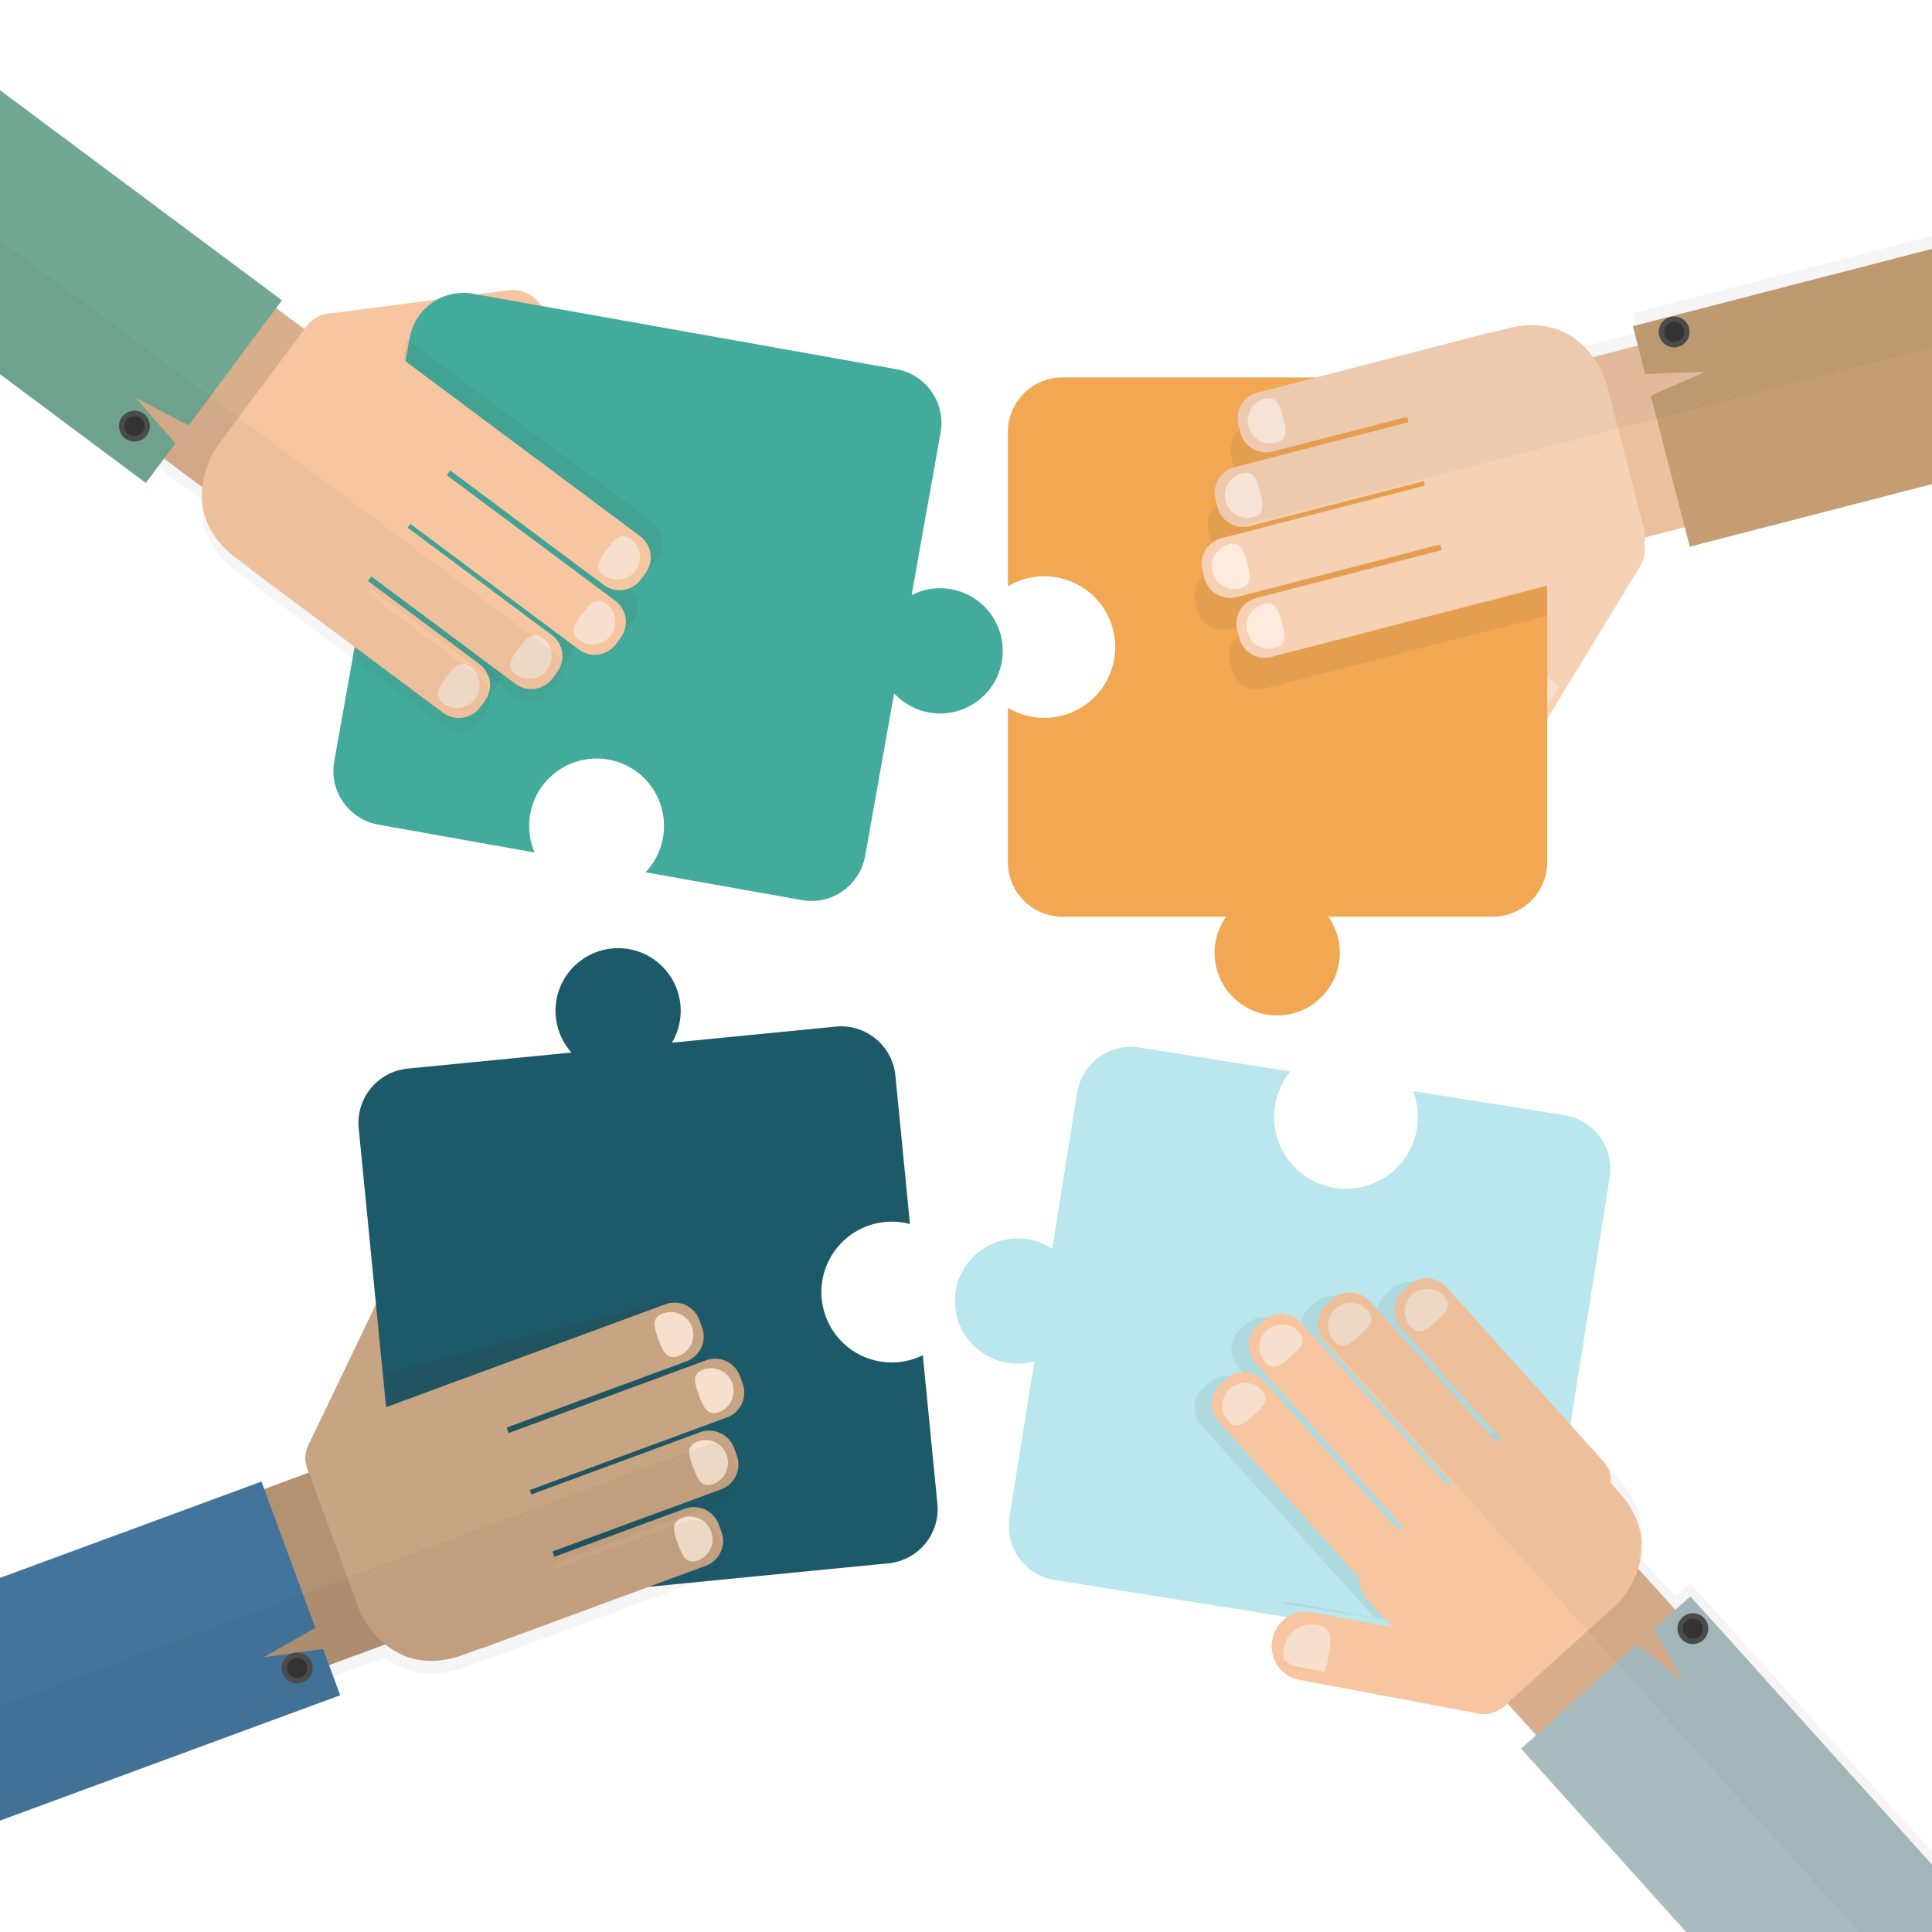 <svg id="_4Hands" data-name="4Hands" xmlns="http://www.w3.org/2000/svg" xmlns:xlink="http://www.w3.org/1999/xlink" width="450" height="450" viewBox="0 0 450 450">
  <defs>
    <clipPath id="clip-path">
      <rect id="Rectangle_5" data-name="Rectangle 5" width="450" height="450" fill="none"/>
    </clipPath>
    <filter id="Path_32" x="207.415" y="228.822" width="182.665" height="170.126" filterUnits="userSpaceOnUse">
      <feOffset dy="3" input="SourceAlpha"/>
      <feGaussianBlur stdDeviation="5" result="blur"/>
      <feFlood flood-opacity="0.349"/>
      <feComposite operator="in" in2="blur"/>
      <feComposite in="SourceGraphic"/>
    </filter>
    <filter id="Path_2044" x="332.227" y="348.225" width="95.974" height="96.442" filterUnits="userSpaceOnUse">
      <feOffset dy="3" input="SourceAlpha"/>
      <feGaussianBlur stdDeviation="5" result="blur-2"/>
      <feFlood flood-opacity="0.349"/>
      <feComposite operator="in" in2="blur-2"/>
      <feComposite in="SourceGraphic"/>
    </filter>
    <filter id="Path_34" x="301.591" y="314.818" width="95.811" height="99.384" filterUnits="userSpaceOnUse">
      <feOffset dy="3" input="SourceAlpha"/>
      <feGaussianBlur stdDeviation="5" result="blur-3"/>
      <feFlood flood-opacity="0.349"/>
      <feComposite operator="in" in2="blur-3"/>
      <feComposite in="SourceGraphic"/>
    </filter>
    <filter id="Path_43" x="281.203" y="360.375" width="87.18" height="53.827" filterUnits="userSpaceOnUse">
      <feOffset dy="3" input="SourceAlpha"/>
      <feGaussianBlur stdDeviation="5" result="blur-4"/>
      <feFlood flood-opacity="0.349"/>
      <feComposite operator="in" in2="blur-4"/>
      <feComposite in="SourceGraphic"/>
    </filter>
    <filter id="Path_45" x="339.287" y="356.793" width="150.246" height="155.256" filterUnits="userSpaceOnUse">
      <feOffset dy="3" input="SourceAlpha"/>
      <feGaussianBlur stdDeviation="5" result="blur-5"/>
      <feFlood flood-opacity="0.349"/>
      <feComposite operator="in" in2="blur-5"/>
      <feComposite in="SourceGraphic"/>
    </filter>
    <filter id="Path_49" x="336.192" y="110.876" width="55.935" height="69.864" filterUnits="userSpaceOnUse">
      <feOffset dy="3" input="SourceAlpha"/>
      <feGaussianBlur stdDeviation="3" result="blur-6"/>
      <feFlood flood-opacity="0.349"/>
      <feComposite operator="in" in2="blur-6"/>
      <feComposite in="SourceGraphic"/>
    </filter>
    <filter id="Path_51" x="219.76" y="72.906" width="155.608" height="178.601" filterUnits="userSpaceOnUse">
      <feOffset dy="3" input="SourceAlpha"/>
      <feGaussianBlur stdDeviation="5" result="blur-7"/>
      <feFlood flood-opacity="0.349"/>
      <feComposite operator="in" in2="blur-7"/>
      <feComposite in="SourceGraphic"/>
    </filter>
    <filter id="Path_101" x="357.248" y="62.908" width="77.389" height="72.838" filterUnits="userSpaceOnUse">
      <feOffset dy="3" input="SourceAlpha"/>
      <feGaussianBlur stdDeviation="3" result="blur-8"/>
      <feFlood flood-opacity="0.349"/>
      <feComposite operator="in" in2="blur-8"/>
      <feComposite in="SourceGraphic"/>
    </filter>
    <filter id="Path_62" x="371.315" y="36.764" width="148.212" height="99.568" filterUnits="userSpaceOnUse">
      <feOffset dy="3" input="SourceAlpha"/>
      <feGaussianBlur stdDeviation="3" result="blur-9"/>
      <feFlood flood-opacity="0.349"/>
      <feComposite operator="in" in2="blur-9"/>
      <feComposite in="SourceGraphic"/>
    </filter>
    <filter id="Path_67" x="68.485" y="205.841" width="164.911" height="183.119" filterUnits="userSpaceOnUse">
      <feOffset dy="3" input="SourceAlpha"/>
      <feGaussianBlur stdDeviation="5" result="blur-10"/>
      <feFlood flood-opacity="0.349"/>
      <feComposite operator="in" in2="blur-10"/>
      <feComposite in="SourceGraphic"/>
    </filter>
    <filter id="Path_78" x="-67.434" y="330.085" width="161.677" height="121.544" filterUnits="userSpaceOnUse">
      <feOffset dy="3" input="SourceAlpha"/>
      <feGaussianBlur stdDeviation="5" result="blur-11"/>
      <feFlood flood-opacity="0.349"/>
      <feComposite operator="in" in2="blur-11"/>
      <feComposite in="SourceGraphic"/>
    </filter>
    <filter id="Path_81" x="-57.787" y="321.236" width="244.774" height="130.392" filterUnits="userSpaceOnUse">
      <feOffset dy="3" input="SourceAlpha"/>
      <feGaussianBlur stdDeviation="5" result="blur-12"/>
      <feFlood flood-opacity="0.349"/>
      <feComposite operator="in" in2="blur-12"/>
      <feComposite in="SourceGraphic"/>
    </filter>
    <filter id="Path_83" x="62.647" y="53.218" width="185.91" height="171.634" filterUnits="userSpaceOnUse">
      <feOffset dy="3" input="SourceAlpha"/>
      <feGaussianBlur stdDeviation="5" result="blur-13"/>
      <feFlood flood-opacity="0.349"/>
      <feComposite operator="in" in2="blur-13"/>
      <feComposite in="SourceGraphic"/>
    </filter>
    <filter id="Path_94" x="-71.881" y="-11.237" width="146.547" height="132.716" filterUnits="userSpaceOnUse">
      <feOffset dy="3" input="SourceAlpha"/>
      <feGaussianBlur stdDeviation="3" result="blur-14"/>
      <feFlood flood-opacity="0.349"/>
      <feComposite operator="in" in2="blur-14"/>
      <feComposite in="SourceGraphic"/>
    </filter>
    <filter id="Path_97" x="-77.881" y="5.133" width="223.879" height="180.103" filterUnits="userSpaceOnUse">
      <feOffset dy="3" input="SourceAlpha"/>
      <feGaussianBlur stdDeviation="5" result="blur-15"/>
      <feFlood flood-opacity="0.349"/>
      <feComposite operator="in" in2="blur-15"/>
      <feComposite in="SourceGraphic"/>
    </filter>
  </defs>
  <g id="Group_45" data-name="Group 45" clip-path="url(#clip-path)">
    <g id="Group_14" data-name="Group 14" transform="translate(222.415 240.822)">
      <g transform="matrix(1, 0, 0, 1, -222.41, -240.82)" filter="url(#Path_32)">
        <path id="Path_32-2" data-name="Path 32" d="M537.36,444.05,502.1,438.432a16.738,16.738,0,1,1-28.576-4.553l-35.109-5.592a12.706,12.706,0,0,0-14.547,10.549l-5.8,36.383A14.581,14.581,0,1,0,413.9,501.4l-5.8,36.382a12.707,12.707,0,0,0,10.549,14.547L517.6,568.093a12.706,12.706,0,0,0,14.547-10.549L547.91,458.6A12.707,12.707,0,0,0,537.36,444.05Z" transform="translate(-172.99 -187.31)" fill="#b9e7ed"/>
      </g>
      <path id="Path_33" data-name="Path 33" d="M575.55,602.473l5.471-34.347-31.755-35.265a6.159,6.159,0,0,0-8.7-.454l-1.375,1.237a6.163,6.163,0,0,0-.455,8.7L560.394,566.4l-.682.614-.289.259-28.016-31.112a6.163,6.163,0,0,0-8.7-.455l-1.375,1.238a6.2,6.2,0,0,0-.571.6c-.044.052-.088.1-.13.159a6.135,6.135,0,0,0-.441.625c-.007.011-.014.021-.021.031a6.09,6.09,0,0,0-.362.718c-.023.051-.043.1-.063.154a6.235,6.235,0,0,0-.244.727l-.007.024a6.237,6.237,0,0,0-.148.806c0,.037-.008.074-.011.111a6.2,6.2,0,0,0-.033.8h0a6.187,6.187,0,0,0,.084.844c0,.021.008.042.012.064a6.187,6.187,0,0,0,.2.806l0,.008h0a6.127,6.127,0,0,0,1.278,2.22l28.016,31.112-.8.719L515.341,541.1a6.159,6.159,0,0,0-8.7-.453l-1.375,1.237a6.158,6.158,0,0,0-.456,8.7l32.752,36.374-1,.9L506.722,554.72a6.16,6.16,0,0,0-8.7-.455l-1.376,1.238a6.162,6.162,0,0,0-.454,8.7l36.679,40.734,0,0,3.751,4.165-18.547-3.49a7.785,7.785,0,0,0-3.352.035L561,613.022A12.706,12.706,0,0,0,575.55,602.473Z" transform="translate(-438.807 -473.056)" fill="#333" opacity="0.08"/>
      <g id="Group_13" data-name="Group 13" transform="translate(59.834 56.93)">
        <g id="Group_12" data-name="Group 12">
          <g id="Group_10" data-name="Group 10">
            <g transform="matrix(1, 0, 0, 1, -282.25, -297.75)" filter="url(#Path_2044)">
              <path id="Path_2044-2" data-name="Path 2044" d="M2.762,2.419H46.473V52.468H2.762Z" transform="matrix(0.74, -0.67, 0.67, 0.74, 343.56, 389.53)" fill="#d9ae8d"/>
            </g>
            <g transform="matrix(1, 0, 0, 1, -282.25, -297.75)" filter="url(#Path_34)">
              <path id="Path_34-2" data-name="Path 34" d="M623.2,598.591c11.248,12.493,2.017,24.175-.89,26.793L596.56,648.575a7.089,7.089,0,0,1-10.009-.527l-21.9-24.322a7.084,7.084,0,0,1,.524-10.007l34.3-30.888a7.086,7.086,0,0,1,10.008.524Z" transform="translate(-246.24 -254.19)" fill="#f7c6a1"/>
            </g>
            <g id="Group_5" data-name="Group 5" transform="translate(0 21.859)">
              <path id="Path_35" data-name="Path 35" d="M550.569,610.97a6.162,6.162,0,0,1-.455,8.7l-1.374,1.237a6.16,6.16,0,0,1-8.7-.458l-36.68-40.734a6.162,6.162,0,0,1,.455-8.7l1.376-1.238a6.16,6.16,0,0,1,8.7.454Z" transform="translate(-501.776 -568.198)" fill="#f7c6a1"/>
              <path id="Path_36" data-name="Path 36" d="M515.31,574.318c1.952,2.168.274,3.84-1.894,5.792s-4,3.446-5.957,1.277a5.283,5.283,0,0,1,7.851-7.07Z" transform="translate(-503.669 -570.111)" fill="#f7dfcd"/>
            </g>
            <g id="Group_6" data-name="Group 6" transform="translate(8.619 8.241)">
              <path id="Path_37" data-name="Path 37" d="M565.892,586.756a6.162,6.162,0,0,1-.456,8.7l-1.372,1.238a6.163,6.163,0,0,1-8.7-.457L518.68,555.5a6.158,6.158,0,0,1,.456-8.7l1.375-1.237a6.159,6.159,0,0,1,8.7.452Z" transform="translate(-517.098 -543.986)" fill="#f7c6a1"/>
              <path id="Path_38" data-name="Path 38" d="M530.634,550.109c1.953,2.167.273,3.838-1.894,5.79s-4.005,3.448-5.957,1.279a5.282,5.282,0,0,1,7.851-7.068Z" transform="translate(-518.992 -545.901)" fill="#f7dfcd"/>
            </g>
            <g id="Group_7" data-name="Group 7" transform="translate(24.685 3.297)">
              <path id="Path_39" data-name="Path 39" d="M594.453,577.97a6.16,6.16,0,0,1-.455,8.7l-1.375,1.238a6.158,6.158,0,0,1-8.7-.457l-36.681-40.734a6.163,6.163,0,0,1,.455-8.7l1.376-1.238a6.162,6.162,0,0,1,8.7.455Z" transform="translate(-545.66 -535.198)" fill="#f7c6a1"/>
              <path id="Path_40" data-name="Path 40" d="M559.194,541.32c1.953,2.167.275,3.839-1.894,5.791s-4,3.446-5.956,1.28a5.283,5.283,0,1,1,7.85-7.071Z" transform="translate(-547.553 -537.112)" fill="#f7dfcd"/>
            </g>
            <g id="Group_8" data-name="Group 8" transform="translate(42.544)">
              <path id="Path_41" data-name="Path 41" d="M626.2,572.108a6.161,6.161,0,0,1-.454,8.7l-1.374,1.238a6.159,6.159,0,0,1-8.7-.457l-36.681-40.734a6.162,6.162,0,0,1,.455-8.7l1.375-1.237a6.159,6.159,0,0,1,8.7.455Z" transform="translate(-577.41 -529.336)" fill="#f7c6a1"/>
              <path id="Path_42" data-name="Path 42" d="M590.944,535.458c1.952,2.169.274,3.84-1.894,5.791s-4,3.448-5.957,1.279a5.283,5.283,0,1,1,7.851-7.07Z" transform="translate(-579.302 -531.251)" fill="#f7dfcd"/>
            </g>
            <g id="Group_9" data-name="Group 9" transform="translate(13.954 74.624)">
              <g transform="matrix(1, 0, 0, 1, -296.2, -372.38)" filter="url(#Path_43)">
                <path id="Path_43-2" data-name="Path 43" d="M577.546,669.97a7.825,7.825,0,0,1,6.048,9.267l-.08.376a7.825,7.825,0,0,1-9.268,6.046l-41.446-7.8a7.826,7.826,0,0,1-6.049-9.265l.081-.376a7.822,7.822,0,0,1,9.266-6.046Z" transform="translate(-230.38 -289.63)" fill="#f7c6a1"/>
              </g>
              <path id="Path_44" data-name="Path 44" d="M531.516,678.153a6.683,6.683,0,0,0,.1,2.769,7.751,7.751,0,0,0,3.3,1.567l6.1,1.186a18.859,18.859,0,0,0,.908-3.719c.631-3.652,1-6.636-2.654-7.267A6.709,6.709,0,0,0,531.516,678.153Z" transform="translate(-528.698 -666.633)" fill="#f7dfcd"/>
            </g>
          </g>
          <g transform="matrix(1, 0, 0, 1, -282.25, -297.75)" filter="url(#Path_45)">
            <path id="Path_45-2" data-name="Path 45" d="M750.089,745.388l-39.423,35.5-80.823-89.757,27-24.309,10.858,8.717-6.99-12.2,8.557-7.7Z" transform="translate(-275.56 -286.84)" fill="#a8bcbf"/>
          </g>
          <g id="Group_11" data-name="Group 11" transform="translate(108.463 77.996)">
            <path id="Path_46" data-name="Path 46" d="M700.861,669.185a3.593,3.593,0,1,1-5.074-.267A3.593,3.593,0,0,1,700.861,669.185Z" transform="translate(-694.599 -667.996)" fill="#4d4d4d"/>
            <path id="Path_47" data-name="Path 47" d="M700.906,671.007a2.334,2.334,0,1,1-3.3-.172A2.334,2.334,0,0,1,700.906,671.007Z" transform="translate(-695.578 -668.976)" fill="#333"/>
          </g>
        </g>
        <path id="Path_48" data-name="Path 48" d="M566.934,530.92l-1.375,1.237a6.162,6.162,0,0,0-.455,8.7l21.66,24.054-.971.872L557.776,534.67a6.162,6.162,0,0,0-8.7-.455l-1.376,1.238a6.16,6.16,0,0,0-1.733,6.479l148.606,165.03,18.69-16.83-80.823-89.756-3.469,3.124-8.648-9.6c1.541-4.933,1.32-11.308-4.627-17.915l-2.8-3.1a6.083,6.083,0,0,0-.584-.773l-36.68-40.733A6.159,6.159,0,0,0,566.934,530.92Z" transform="translate(-520.978 -529.336)" fill="#333" opacity="0.05"/>
      </g>
    </g>
    <g id="Group_24" data-name="Group 24" transform="translate(234.76 42.764)">
      <g id="Group_15" data-name="Group 15" transform="translate(110.431 74.112)">
        <g transform="matrix(1, 0, 0, 1, -345.19, -116.88)" filter="url(#Path_49)">
          <path id="Path_49-2" data-name="Path 49" d="M636.869,211.391a7.825,7.825,0,0,1,10.807-2.379l.324.209a7.824,7.824,0,0,1,2.375,10.807l-21.962,36.006a7.826,7.826,0,0,1-10.806,2.378l-.323-.209a7.821,7.821,0,0,1-2.376-10.806Z" transform="translate(-268.48 -90.9)" fill="#f7d1b4"/>
        </g>
        <path id="Path_50" data-name="Path 50" d="M627.963,287.867a6.684,6.684,0,0,0,2.627.883,7.761,7.761,0,0,0,2.631-2.527l3.268-5.288a18.8,18.8,0,0,0-3.157-2.165c-3.193-1.883-5.854-3.28-7.737-.089A6.71,6.71,0,0,0,627.963,287.867Z" transform="translate(-618.482 -237.968)" fill="#f7dfcd"/>
      </g>
      <g transform="matrix(1, 0, 0, 1, -234.76, -42.76)" filter="url(#Path_51)">
        <path id="Path_51-2" data-name="Path 51" d="M530.253,150.944h-100.2a12.707,12.707,0,0,0-12.706,12.706v35.967a16.494,16.494,0,1,1,0,28.262v35.966a12.707,12.707,0,0,0,12.706,12.706h38.113a14.581,14.581,0,1,0,23.813,0h38.269a12.707,12.707,0,0,0,12.707-12.706V163.65A12.707,12.707,0,0,0,530.253,150.944Z" transform="translate(-182.59 -66.04)" fill="#f2a753"/>
      </g>
      <path id="Path_52" data-name="Path 52" d="M576.76,163.65a12.707,12.707,0,0,0-12.707-12.706h-2.145l-.289.075c-.148.014-.3.031-.445.057-.168.027-.335.06-.5.1L507.6,164.886a6.159,6.159,0,0,0-4.423,7.506l.461,1.791a6.163,6.163,0,0,0,7.505,4.424l31.339-8.094.188.728.138.536L502.27,182.246a6.163,6.163,0,0,0-4.424,7.507l.462,1.792c.048.184.106.363.168.539.02.053.04.1.06.156.05.128.1.254.161.377.023.049.045.1.069.148.08.16.165.316.258.466.02.032.042.062.062.094q.115.178.24.347c.04.054.082.107.124.159.071.09.146.177.222.263.044.05.088.1.134.149.111.116.227.23.346.338.056.05.115.1.173.145.074.061.148.122.224.179s.142.105.215.155.137.092.206.136c.152.1.309.187.47.27.05.026.1.055.149.079.095.046.191.086.287.127.059.025.118.05.178.073q.149.058.3.109c.053.017.109.033.163.049a6.188,6.188,0,0,0,.641.155c.031.006.061.013.093.019h0a6.14,6.14,0,0,0,2.558-.107l40.538-10.47.269,1.042-47.391,12.24a6.159,6.159,0,0,0-4.421,7.505l.461,1.79a6.16,6.16,0,0,0,7.5,4.424l47.391-12.238.337,1.3-43.177,11.151a6.159,6.159,0,0,0-4.422,7.5l.462,1.793a6.162,6.162,0,0,0,7.505,4.424l53.073-13.706.007,0,12.812-3.309Z" transform="translate(-451.152 -108.802)" fill="#333" opacity="0.08"/>
      <g id="Group_23" data-name="Group 23" transform="translate(45.123)">
        <g id="Group_22" data-name="Group 22" transform="translate(0 0)">
          <g id="Group_20" data-name="Group 20" transform="translate(0 26.144)">
            <g transform="matrix(1, 0, 0, 1, -279.88, -68.91)" filter="url(#Path_101)">
              <path id="Path_101-2" data-name="Path 101" d="M1.2,1.249H51.25V44.96H1.2Z" transform="translate(364.77 80.51) rotate(-14.48)" fill="#ebc09f"/>
            </g>
            <path id="Path_53" data-name="Path 53" d="M604.325,135.457c16.276-4.2,22.372,9.382,23.35,13.17l8.667,33.554a7.089,7.089,0,0,1-5.092,8.633L599.56,199a7.083,7.083,0,0,1-8.632-5.088l-11.543-44.693a7.086,7.086,0,0,1,5.088-8.633Z" transform="translate(-533.265 -127.821)" fill="#f7d1b4"/>
            <g id="Group_16" data-name="Group 16" transform="translate(8.094 56.476)">
              <path id="Path_54" data-name="Path 54" d="M569.655,223.1a6.162,6.162,0,0,1,7.508,4.425l.462,1.79a6.16,6.16,0,0,1-4.427,7.505l-53.073,13.706a6.162,6.162,0,0,1-7.505-4.424l-.462-1.792a6.16,6.16,0,0,1,4.422-7.5Z" transform="translate(-511.961 -222.903)" fill="#f7d1b4"/>
              <path id="Path_55" data-name="Path 55" d="M520.128,250.04c2.825-.73,3.531,1.531,4.261,4.355s1.207,5.144-1.619,5.874a5.282,5.282,0,0,1-2.642-10.229Z" transform="translate(-513.801 -234.715)" fill="#ffecde"/>
            </g>
            <g id="Group_17" data-name="Group 17" transform="translate(0 42.539)">
              <path id="Path_56" data-name="Path 56" d="M555.264,198.324a6.162,6.162,0,0,1,7.508,4.426l.464,1.789a6.164,6.164,0,0,1-4.427,7.507l-53.075,13.706a6.159,6.159,0,0,1-7.5-4.424l-.461-1.791a6.16,6.16,0,0,1,4.421-7.505Z" transform="translate(-497.571 -198.127)" fill="#f7d1b4"/>
              <path id="Path_57" data-name="Path 57" d="M505.738,225.263c2.825-.73,3.531,1.532,4.26,4.355s1.206,5.145-1.619,5.874a5.282,5.282,0,0,1-2.642-10.229Z" transform="translate(-499.411 -209.939)" fill="#ffecde"/>
            </g>
            <g id="Group_18" data-name="Group 18" transform="translate(3.038 26.007)">
              <path id="Path_58" data-name="Path 58" d="M560.668,168.934a6.161,6.161,0,0,1,7.507,4.425l.462,1.791a6.158,6.158,0,0,1-4.426,7.5l-53.074,13.708a6.163,6.163,0,0,1-7.505-4.424l-.462-1.792a6.162,6.162,0,0,1,4.424-7.506Z" transform="translate(-502.973 -168.737)" fill="#f7d1b4"/>
              <path id="Path_59" data-name="Path 59" d="M511.141,195.873c2.824-.73,3.531,1.531,4.261,4.356s1.2,5.144-1.618,5.874a5.283,5.283,0,1,1-2.643-10.23Z" transform="translate(-504.813 -180.548)" fill="#ffecde"/>
            </g>
            <g id="Group_19" data-name="Group 19" transform="translate(8.367 8.645)">
              <path id="Path_60" data-name="Path 60" d="M570.14,138.069a6.16,6.16,0,0,1,7.507,4.424l.464,1.79a6.162,6.162,0,0,1-4.427,7.506L520.611,165.5a6.163,6.163,0,0,1-7.505-4.424l-.461-1.791a6.159,6.159,0,0,1,4.423-7.507Z" transform="translate(-512.446 -137.872)" fill="#f7d1b4"/>
              <path id="Path_61" data-name="Path 61" d="M520.613,165.008c2.825-.73,3.532,1.532,4.26,4.355s1.207,5.145-1.618,5.874a5.282,5.282,0,1,1-2.642-10.229Z" transform="translate(-514.286 -149.684)" fill="#ffecde"/>
            </g>
          </g>
          <g transform="matrix(1, 0, 0, 1, -279.88, -42.76)" filter="url(#Path_62)">
            <path id="Path_62-2" data-name="Path 62" d="M793.061,76.024l13.265,51.366-116.947,30.2L680.3,122.417l12.748-5.6-14.05.561-2.878-11.149Z" transform="translate(-295.8 -33.26)" fill="#c49e72"/>
          </g>
          <g id="Group_21" data-name="Group 21" transform="translate(106.466 30.955)">
            <path id="Path_63" data-name="Path 63" d="M689.54,131.17a3.593,3.593,0,1,1-2.581,4.377A3.593,3.593,0,0,1,689.54,131.17Z" transform="translate(-686.845 -131.055)" fill="#4d4d4d"/>
            <path id="Path_64" data-name="Path 64" d="M690.836,133.369a2.334,2.334,0,1,1-1.677,2.843A2.334,2.334,0,0,1,690.836,133.369Z" transform="translate(-687.824 -132.035)" fill="#333"/>
          </g>
        </g>
        <path id="Path_65" data-name="Path 65" d="M508.5,132.224l.461,1.791a6.163,6.163,0,0,0,7.505,4.424l31.34-8.094.325,1.265-40.537,10.469a6.162,6.162,0,0,0-4.424,7.506l.462,1.792a6.162,6.162,0,0,0,4.946,4.532l59.782-15.439L723.6,100.376l-6.289-24.352-116.946,30.2,1.168,4.521L589.02,113.98c-3.662-3.646-9.419-6.4-18.026-4.175l-4.043,1.046a6.075,6.075,0,0,0-.956.161l-53.073,13.706A6.159,6.159,0,0,0,508.5,132.224Z" transform="translate(-499.934 -76.024)" fill="#333" opacity="0.05"/>
      </g>
    </g>
    <g id="Group_34" data-name="Group 34" transform="translate(-52.434 217.841)">
      <g id="Group_25" data-name="Group 25" transform="translate(123.636 75.988)">
        <path id="Path_66" data-name="Path 66" d="M141.729,571.918a7.823,7.823,0,0,1-10.514,3.449l-.344-.175a7.825,7.825,0,0,1-3.445-10.515l18.245-38.023a7.826,7.826,0,0,1,10.513-3.449l.342.176a7.822,7.822,0,0,1,3.446,10.514Z" transform="translate(-126.58 -522.362)" fill="#c7a482"/>
      </g>
      <g transform="matrix(1, 0, 0, 1, 52.43, -217.84)" filter="url(#Path_67)">
        <path id="Path_67-2" data-name="Path 67" d="M271.042,451.055a16.355,16.355,0,0,1,5.839.479l-3.392-34.588a12.706,12.706,0,0,0-13.885-11.4l-38.154,3.742a14.581,14.581,0,1,0-23.408,2.3l-38.155,3.742a12.706,12.706,0,0,0-11.405,13.885l9.78,99.717a12.706,12.706,0,0,0,13.885,11.406l99.717-9.78a12.707,12.707,0,0,0,11.406-13.886l-3.392-34.587a16.391,16.391,0,1,1-8.834-31.021Z" transform="translate(-64.93 -169.43)" fill="#1d5a69"/>
      </g>
      <path id="Path_68" data-name="Path 68" d="M174.56,613.972l52.761-13.447a6.159,6.159,0,0,0,4.447-7.491l-.456-1.793a6.162,6.162,0,0,0-7.491-4.447l-31.364,7.994-.219-.858-.1-.407,40.569-10.34a6.163,6.163,0,0,0,4.448-7.493L236.7,573.9c-.047-.186-.105-.366-.168-.541-.019-.053-.039-.1-.059-.155-.049-.13-.1-.257-.161-.381-.023-.048-.044-.1-.068-.143-.08-.161-.165-.32-.258-.471-.018-.03-.038-.057-.057-.086-.078-.123-.159-.241-.244-.356-.039-.053-.08-.106-.121-.157-.072-.092-.147-.18-.223-.267-.044-.049-.087-.1-.132-.148-.111-.118-.226-.231-.345-.338-.056-.051-.116-.1-.174-.147s-.146-.121-.222-.178-.143-.107-.216-.157-.134-.089-.2-.133a6.087,6.087,0,0,0-.916-.484c-.055-.024-.11-.047-.165-.069-.1-.039-.205-.078-.31-.112-.048-.016-.1-.03-.146-.046a6.182,6.182,0,0,0-.694-.168l-.052-.011h0a6.121,6.121,0,0,0-2.559.1l-40.571,10.34-.266-1.042,47.43-12.089a6.159,6.159,0,0,0,4.445-7.491l-.456-1.793a6.159,6.159,0,0,0-7.49-4.448l-47.43,12.088-.333-1.306,43.213-11.014a6.158,6.158,0,0,0,4.445-7.49l-.456-1.794a6.161,6.161,0,0,0-7.491-4.448L171.13,552.5l-.007,0-11.457,2.919,4.64,47.31A12.708,12.708,0,0,0,174.56,613.972Z" transform="translate(-17.419 -453.553)" fill="#333" opacity="0.15"/>
      <g id="Group_33" data-name="Group 33" transform="translate(0 85.569)">
        <g id="Group_32" data-name="Group 32">
          <g id="Group_30" data-name="Group 30" transform="translate(80.647)">
            <path id="Path_2045" data-name="Path 2045" d="M1.616,1.7H51.664V45.408H1.616Z" transform="translate(0 53.889) rotate(-20.231)" fill="#b39273"/>
            <path id="Path_69" data-name="Path 69" d="M163.432,635.2c-15.773,5.812-23.2-7.094-24.551-10.766L126.9,591.919a7.088,7.088,0,0,1,4.2-9.1L161.808,571.5a7.083,7.083,0,0,1,9.1,4.2l15.961,43.312a7.083,7.083,0,0,1-4.2,9.1Z" transform="translate(-83.537 -553.249)" fill="#c7a482"/>
            <g id="Group_26" data-name="Group 26" transform="translate(71.293)">
              <path id="Path_70" data-name="Path 70" d="M185.832,572.027a6.161,6.161,0,0,1-7.914-3.651l-.638-1.734a6.16,6.16,0,0,1,3.653-7.912l51.433-18.955a6.162,6.162,0,0,1,7.911,3.649l.639,1.738a6.16,6.16,0,0,1-3.647,7.91Z" transform="translate(-176.898 -539.395)" fill="#c7a482"/>
              <path id="Path_71" data-name="Path 71" d="M276.614,553.538c-2.738,1.009-3.667-1.17-4.676-3.907s-1.716-5,1.023-6.008a5.283,5.283,0,0,1,3.653,9.915Z" transform="translate(-218.086 -541.102)" fill="#f7dfcd"/>
            </g>
            <g id="Group_27" data-name="Group 27" transform="translate(80.744 13.055)">
              <path id="Path_72" data-name="Path 72" d="M202.634,595.238a6.162,6.162,0,0,1-7.913-3.651l-.641-1.734a6.163,6.163,0,0,1,3.653-7.913l51.435-18.954a6.161,6.161,0,0,1,7.909,3.65l.638,1.736a6.16,6.16,0,0,1-3.648,7.91Z" transform="translate(-193.699 -562.604)" fill="#c7a482"/>
              <path id="Path_73" data-name="Path 73" d="M293.414,576.749c-2.737,1.008-3.666-1.171-4.674-3.907s-1.716-5,1.022-6.007a5.283,5.283,0,0,1,3.652,9.914Z" transform="translate(-234.887 -564.312)" fill="#f7dfcd"/>
            </g>
            <g id="Group_28" data-name="Group 28" transform="translate(79.376 29.81)">
              <path id="Path_74" data-name="Path 74" d="M200.2,625.022a6.16,6.16,0,0,1-7.912-3.65l-.64-1.736a6.158,6.158,0,0,1,3.652-7.91l51.433-18.955a6.163,6.163,0,0,1,7.911,3.651l.639,1.735a6.162,6.162,0,0,1-3.65,7.912Z" transform="translate(-191.268 -592.39)" fill="#c7a482"/>
              <path id="Path_75" data-name="Path 75" d="M290.982,606.531c-2.737,1.009-3.667-1.17-4.676-3.907s-1.714-5,1.021-6.007a5.283,5.283,0,0,1,3.655,9.914Z" transform="translate(-232.455 -594.096)" fill="#f7dfcd"/>
            </g>
            <g id="Group_29" data-name="Group 29" transform="translate(75.814 47.618)">
              <path id="Path_76" data-name="Path 76" d="M193.869,656.681a6.161,6.161,0,0,1-7.913-3.65l-.641-1.735a6.161,6.161,0,0,1,3.652-7.911L240.4,624.43a6.161,6.161,0,0,1,7.91,3.649l.639,1.737a6.158,6.158,0,0,1-3.65,7.91Z" transform="translate(-184.934 -624.049)" fill="#c7a482"/>
              <path id="Path_77" data-name="Path 77" d="M284.649,638.19c-2.738,1.009-3.668-1.17-4.676-3.907s-1.716-5,1.023-6.007a5.283,5.283,0,0,1,3.653,9.914Z" transform="translate(-226.122 -625.755)" fill="#f7dfcd"/>
            </g>
          </g>
          <g transform="matrix(1, 0, 0, 1, 52.43, -303.41)" filter="url(#Path_78)">
            <path id="Path_78-2" data-name="Path 78" d="M-74.872,699.694l-18.345-49.779L20.116,608.15l12.562,34.088-12.123,6.85,13.924-1.965,3.981,10.8Z" transform="translate(40.78 -266.07)" fill="#43759c"/>
          </g>
          <g id="Group_31" data-name="Group 31" transform="translate(118.065 81.499)">
            <path id="Path_79" data-name="Path 79" d="M121.515,691.247a3.593,3.593,0,1,1,2.13-4.612A3.592,3.592,0,0,1,121.515,691.247Z" transform="translate(-116.677 -684.283)" fill="#4d4d4d"/>
            <path id="Path_80" data-name="Path 80" d="M122.057,691.046a2.334,2.334,0,1,1,1.384-3A2.333,2.333,0,0,1,122.057,691.046Z" transform="translate(-117.657 -685.262)" fill="#333"/>
          </g>
        </g>
        <g transform="matrix(1, 0, 0, 1, 52.43, -303.41)" filter="url(#Path_81)">
          <path id="Path_81-2" data-name="Path 81" d="M134.763,615.979l-.639-1.737a6.161,6.161,0,0,0-7.91-3.649L95.842,621.786l-.45-1.227,39.284-14.477a6.162,6.162,0,0,0,3.65-7.912l-.639-1.735a6.159,6.159,0,0,0-5.375-4.015L-76.066,669.212l8.7,23.6L45.963,651.046l-1.615-4.381L56.475,642.2c4.01,3.261,10.012,5.421,18.353,2.348l3.918-1.446a6.046,6.046,0,0,0,.936-.256l51.432-18.955A6.158,6.158,0,0,0,134.763,615.979Z" transform="translate(33.28 -259.18)" fill="#333" opacity="0.05"/>
        </g>
      </g>
    </g>
    <g id="Group_44" data-name="Group 44" transform="translate(-62.881 -5.237)">
      <g id="Group_35" data-name="Group 35" transform="translate(132.63 72.774)">
        <path id="Path_82" data-name="Path 82" d="M132.713,141.511a7.825,7.825,0,0,1-8.628-6.929l-.04-.384a7.825,7.825,0,0,1,6.931-8.625l41.819-5.461a7.826,7.826,0,0,1,8.628,6.928l.039.382a7.822,7.822,0,0,1-6.929,8.625Z" transform="translate(-123.998 -120.066)" fill="#f7c6a1"/>
      </g>
      <g transform="matrix(1, 0, 0, 1, 62.88, 5.24)" filter="url(#Path_83)">
        <path id="Path_83-2" data-name="Path 83" d="M281.923,184.969a14.513,14.513,0,0,0-9.2,1.377l6.751-37.89a12.706,12.706,0,0,0-10.28-14.737l-98.642-17.575a12.706,12.706,0,0,0-14.738,10.28l-17.575,98.642a12.706,12.706,0,0,0,10.28,14.738l36.4,6.486a15.7,15.7,0,1,1,25.838,4.6l36.4,6.486A12.707,12.707,0,0,0,261.9,247.1l6.751-37.889a14.581,14.581,0,1,0,13.274-24.24Z" transform="translate(-60.39 -50.73)" fill="#43ab9b"/>
      </g>
      <path id="Path_84" data-name="Path 84" d="M207.83,194.247a6.16,6.16,0,0,0,8.619-1.258l1.106-1.484a6.161,6.161,0,0,0-1.258-8.62l-43.95-32.757h0l-12.973-9.669-11.851,66.514,22.871,17.047a6.16,6.16,0,0,0,8.621-1.259l1.106-1.483a6.162,6.162,0,0,0-1.259-8.62l-25.951-19.343.41-.55.371-.5,33.568,25.019a6.162,6.162,0,0,0,8.621-1.259l1.106-1.483c.114-.152.217-.31.314-.469.029-.048.057-.1.084-.145q.1-.179.192-.362c.024-.049.049-.1.071-.147.074-.163.143-.327.2-.494.012-.034.021-.069.033-.1.046-.136.086-.272.122-.41.017-.064.032-.128.046-.191.026-.115.048-.229.067-.345.011-.064.023-.128.031-.192.021-.161.037-.323.046-.484,0-.073,0-.146,0-.218,0-.1,0-.2,0-.3s-.007-.172-.013-.258-.015-.17-.025-.255c-.015-.131-.034-.262-.057-.392-.018-.1-.036-.2-.06-.305s-.051-.2-.079-.3c-.018-.064-.037-.128-.056-.191-.033-.1-.066-.2-.1-.3-.021-.055-.044-.109-.066-.163a6.18,6.18,0,0,0-.278-.589c-.016-.029-.029-.059-.045-.088h0a6.139,6.139,0,0,0-1.687-1.926L162.158,180.9l.643-.862,39.245,29.249a6.16,6.16,0,0,0,8.619-1.261l1.106-1.482a6.161,6.161,0,0,0-1.257-8.62l-39.245-29.251.806-1.081Z" transform="translate(-1.66 -56.213)" fill="#333" opacity="0.08"/>
      <g id="Group_43" data-name="Group 43">
        <g id="Group_42" data-name="Group 42">
          <g id="Group_40" data-name="Group 40" transform="translate(68.663 55.417)">
            <path id="Path_2046" data-name="Path 2046" d="M2.6,2.372H46.316V52.421H2.6Z" transform="translate(0 35.719) rotate(-53.302)" fill="#d9ae8d"/>
            <path id="Path_85" data-name="Path 85" d="M91.726,186.923c-13.477-10.047-6.715-23.312-4.376-26.449l20.708-27.787a7.089,7.089,0,0,1,9.918-1.445l26.243,19.56a7.084,7.084,0,0,1,1.447,9.916l-27.584,37.01a7.085,7.085,0,0,1-9.916,1.447Z" transform="translate(-42.345 -106.984)" fill="#f7c6a1"/>
            <g id="Group_36" data-name="Group 36" transform="translate(88.409 40.72)">
              <path id="Path_86" data-name="Path 86" d="M169.931,174.186a6.162,6.162,0,0,1-1.259-8.624l1.105-1.483a6.16,6.16,0,0,1,8.623-1.255l43.95,32.757a6.161,6.161,0,0,1,1.258,8.62l-1.107,1.484a6.159,6.159,0,0,1-8.618,1.258Z" transform="translate(-167.45 -161.601)" fill="#f7c6a1"/>
              <path id="Path_87" data-name="Path 87" d="M249.08,231.136c-2.34-1.744-1.02-3.711.723-6.05s3.251-4.165,5.591-2.42a5.283,5.283,0,0,1-6.314,8.471Z" transform="translate(-202.612 -188.013)" fill="#f7dfcd"/>
            </g>
            <g id="Group_37" data-name="Group 37" transform="translate(82.626 55.765)">
              <path id="Path_88" data-name="Path 88" d="M159.65,200.932a6.163,6.163,0,0,1-1.258-8.624l1.1-1.483a6.163,6.163,0,0,1,8.623-1.256l43.951,32.759a6.161,6.161,0,0,1,1.257,8.62l-1.106,1.482a6.159,6.159,0,0,1-8.619,1.261Z" transform="translate(-157.169 -188.346)" fill="#f7c6a1"/>
              <path id="Path_89" data-name="Path 89" d="M238.8,257.879c-2.339-1.743-1.02-3.711.722-6.049s3.253-4.165,5.592-2.421a5.282,5.282,0,0,1-6.314,8.47Z" transform="translate(-192.331 -214.758)" fill="#f7dfcd"/>
            </g>
            <g id="Group_38" data-name="Group 38" transform="translate(67.84 63.76)">
              <path id="Path_90" data-name="Path 90" d="M133.363,215.144a6.159,6.159,0,0,1-1.258-8.622l1.105-1.483a6.16,6.16,0,0,1,8.621-1.256l43.951,32.757a6.163,6.163,0,0,1,1.258,8.62l-1.106,1.483a6.162,6.162,0,0,1-8.621,1.259Z" transform="translate(-130.883 -202.56)" fill="#f7c6a1"/>
              <path id="Path_91" data-name="Path 91" d="M212.514,272.094c-2.339-1.743-1.021-3.711.722-6.05s3.252-4.164,5.59-2.422a5.282,5.282,0,0,1-6.312,8.472Z" transform="translate(-166.045 -228.972)" fill="#f7dfcd"/>
            </g>
            <g id="Group_39" data-name="Group 39" transform="translate(50.974 70.492)">
              <path id="Path_92" data-name="Path 92" d="M103.379,227.113a6.161,6.161,0,0,1-1.26-8.622l1.1-1.484a6.16,6.16,0,0,1,8.623-1.257L155.8,248.508a6.162,6.162,0,0,1,1.258,8.62l-1.106,1.483a6.159,6.159,0,0,1-8.621,1.259Z" transform="translate(-100.899 -214.528)" fill="#f7c6a1"/>
              <path id="Path_93" data-name="Path 93" d="M182.527,284.063c-2.339-1.744-1.021-3.712.723-6.05s3.251-4.165,5.591-2.421a5.283,5.283,0,1,1-6.313,8.471Z" transform="translate(-136.06 -240.94)" fill="#f7dfcd"/>
            </g>
          </g>
          <g transform="matrix(1, 0, 0, 1, 62.88, 5.24)" filter="url(#Path_94)">
            <path id="Path_94-2" data-name="Path 94" d="M-111.788,33.225l31.7-42.536L16.759,62.87-4.952,92l-12.356-6.421,9.245,10.6-6.882,9.232Z" transform="translate(48.91 4.07)" fill="#72a891"/>
          </g>
          <g id="Group_41" data-name="Group 41" transform="translate(90.599 100.895)">
            <path id="Path_95" data-name="Path 95" d="M50.723,176.533a3.593,3.593,0,1,1,5.028-.733A3.593,3.593,0,0,1,50.723,176.533Z" transform="translate(-49.276 -170.058)" fill="#4d4d4d"/>
            <path id="Path_96" data-name="Path 96" d="M52.454,176.5a2.334,2.334,0,1,1,3.267-.476A2.334,2.334,0,0,1,52.454,176.5Z" transform="translate(-50.255 -171.038)" fill="#333"/>
          </g>
        </g>
        <g transform="matrix(1, 0, 0, 1, 62.88, 5.24)" filter="url(#Path_97)">
          <path id="Path_97-2" data-name="Path 97" d="M62.9,178.081l1.106-1.483a6.162,6.162,0,0,0-1.258-8.62L36.794,148.635l.782-1.046,33.569,25.019a6.162,6.162,0,0,0,8.621-1.259l1.106-1.483a6.159,6.159,0,0,0,.43-6.694L3.821,105.423-96.758,30.458l-15.03,20.166L-14.945,122.8l2.79-3.743,10.362,7.723c-.545,5.139.921,11.348,8.047,16.661L9.6,145.939a6.08,6.08,0,0,0,.725.644L54.278,179.34A6.159,6.159,0,0,0,62.9,178.081Z" transform="translate(48.91 -13.33)" fill="#333" opacity="0.05"/>
        </g>
      </g>
    </g>
  </g>
</svg>

